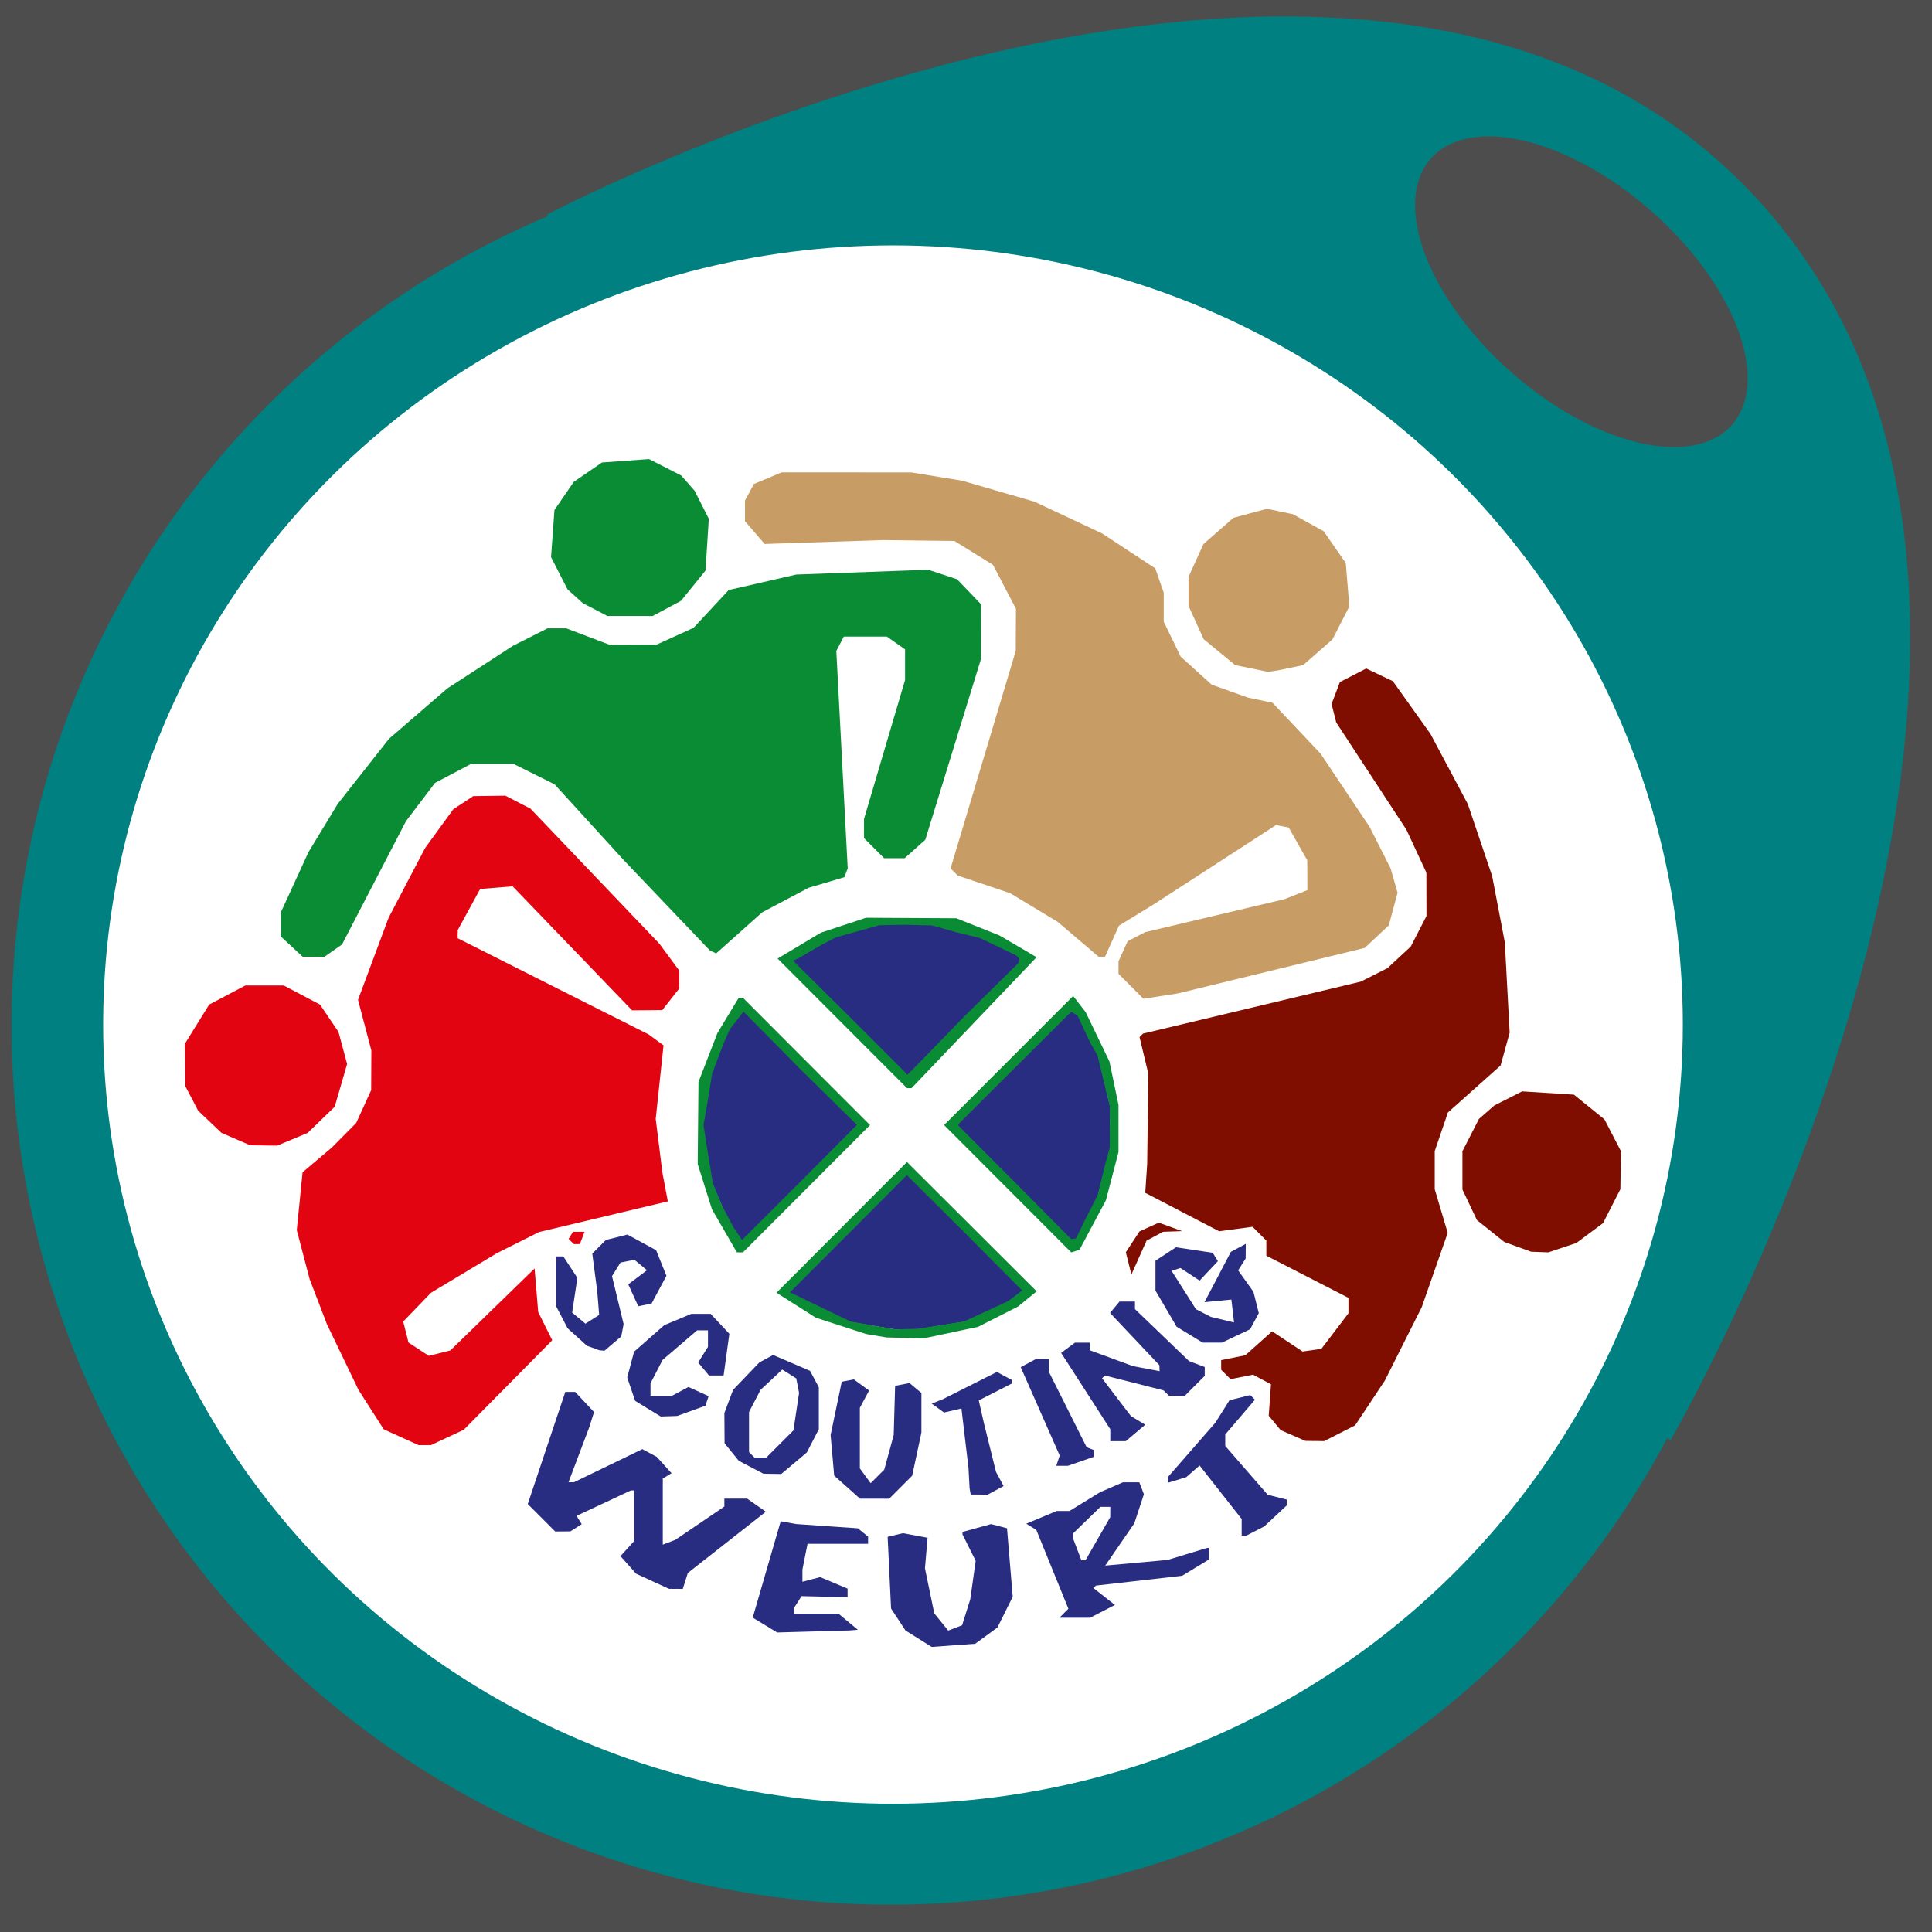 <?xml version="1.0" encoding="UTF-8" standalone="no"?>
<!-- Created with Inkscape (http://www.inkscape.org/) -->

<svg
   width="48"
   height="48"
   viewBox="0 0 12.7 12.7"
   version="1.1"
   id="svg5"
   xml:space="preserve"
   inkscape:version="1.2 (dc2aedaf03, 2022-05-15)"
   sodipodi:docname="splash.svg"
   xmlns:inkscape="http://www.inkscape.org/namespaces/inkscape"
   xmlns:sodipodi="http://sodipodi.sourceforge.net/DTD/sodipodi-0.dtd"
   xmlns="http://www.w3.org/2000/svg"
   xmlns:svg="http://www.w3.org/2000/svg"><sodipodi:namedview
     id="namedview7"
     pagecolor="#505050"
     bordercolor="#eeeeee"
     borderopacity="1"
     inkscape:showpageshadow="0"
     inkscape:pageopacity="0"
     inkscape:pagecheckerboard="0"
     inkscape:deskcolor="#505050"
     inkscape:document-units="mm"
     showgrid="false"
     inkscape:zoom="16"
     inkscape:cx="-8.625"
     inkscape:cy="21.0625"
     inkscape:window-width="3840"
     inkscape:window-height="1009"
     inkscape:window-x="-8"
     inkscape:window-y="-8"
     inkscape:window-maximized="1"
     inkscape:current-layer="g8364" /><defs
     id="defs2"><inkscape:path-effect
       effect="bspline"
       id="path-effect437"
       is_visible="true"
       lpeversion="1"
       weight="33.333"
       steps="2"
       helper_size="0"
       apply_no_weight="true"
       apply_with_weight="true"
       only_selected="false" /></defs><g
     inkscape:label="Layer 1"
     inkscape:groupmode="layer"
     id="layer1"><rect
       style="fill:#4d4d4d;stroke-width:0.266"
       id="rect68"
       width="12.7"
       height="12.7"
       x="-3.469447e-18"
       y="-6.9388939e-18" /></g><g
     inkscape:groupmode="layer"
     id="layer2"
     inkscape:label="Layer 2"><path
       id="path453"
       style="fill:#008080;stroke:none;stroke-width:0.384px;stroke-linecap:butt;stroke-linejoin:miter;stroke-opacity:1"
       d="M 8.452 0.108 C 6.067 0.107 3.595 1.411 3.595 1.411 L 3.603 1.42 A 5.782 5.782 0 0 0 0.342 5.006 A 5.782 5.782 0 0 0 4.126 12.256 A 5.782 5.782 0 0 0 10.961 9.451 L 10.979 9.471 C 10.979 9.471 14.173 3.98 11.471 1.224 C 10.67 0.407 9.601 0.118 8.509 0.109 C 8.49 0.108 8.471 0.108 8.452 0.108 z M 9.725 0.899 A 1.321 0.702 41.523 0 1 10.86 1.392 A 1.321 0.702 41.523 0 1 11.384 2.794 A 1.321 0.702 41.523 0 1 9.93 2.443 A 1.321 0.702 41.523 0 1 9.406 1.042 A 1.321 0.702 41.523 0 1 9.725 0.899 z " /><ellipse
       style="fill:#ffffff;stroke:none;stroke-width:0.292"
       id="path512"
       cx="5.87"
       cy="6.735"
       rx="5.192"
       ry="5.122" /><g
       id="g8364"
       transform="translate(-10.851,-1.31)"><g
         id="g8563"
         transform="matrix(0.102,0,0,0.102,31.887,8.006)"><path
           style="fill:#c89d65;stroke-width:0.265"
           d="m -131.428,-1.455 -1.113,0.177 -0.805,-0.805 -0.805,-0.805 v -0.405 -0.405 l 0.294,-0.645 0.294,-0.645 0.566,-0.293 0.566,-0.293 4.498,-1.065 4.498,-1.065 0.728,-0.29 0.728,-0.29 -0.004,-0.96 -0.004,-0.96 -0.598,-1.056 -0.598,-1.056 -0.409,-0.079 -0.409,-0.079 -3.95,2.561 -3.95,2.561 -1.109,0.679 -1.109,0.68 -0.452,1.003 -0.452,1.003 h -0.203 -0.203 l -1.321,-1.124 -1.321,-1.124 -1.529,-0.923 -1.529,-0.923 -1.693,-0.57 -1.693,-0.57 -0.23,-0.23 -0.23,-0.23 2.1,-7.008 2.1,-7.008 0.007,-1.359 0.007,-1.359 -0.739,-1.415 -0.739,-1.415 -1.244,-0.769 -1.244,-0.769 -2.316,-0.029 -2.316,-0.029 -3.799,0.125 -3.799,0.125 -0.633,-0.735 -0.633,-0.735 v -0.664 -0.664 l 0.286,-0.534 0.286,-0.534 0.896,-0.374 0.896,-0.374 4.176,0.002 4.176,0.002 1.632,0.265 1.632,0.265 2.335,0.677 2.335,0.677 2.179,1.021 2.179,1.021 1.716,1.128 1.716,1.128 0.273,0.783 0.273,0.783 v 0.935 0.935 l 0.545,1.125 0.545,1.125 1.002,0.905 1.002,0.905 1.165,0.416 1.165,0.416 0.794,0.167 0.794,0.167 1.546,1.637 1.546,1.637 1.58,2.359 1.58,2.359 0.68,1.343 0.68,1.343 0.224,0.782 0.224,0.782 -0.284,1.054 -0.284,1.054 -0.776,0.725 -0.776,0.725 -6.014,1.464 -6.014,1.464 -1.113,0.177 z m 7.331,-20.956 -0.397,0.066 -1.07,-0.219 -1.07,-0.219 -1.015,-0.836 -1.015,-0.836 -0.489,-1.077 -0.489,-1.077 v -0.926 -0.926 l 0.482,-1.061 0.482,-1.061 0.964,-0.846 0.964,-0.846 1.084,-0.292 1.084,-0.292 0.838,0.177 0.838,0.177 0.989,0.547 0.989,0.547 0.711,1.025 0.711,1.025 0.116,1.395 0.116,1.395 -0.543,1.063 -0.543,1.063 -0.946,0.831 -0.946,0.831 -0.723,0.152 -0.723,0.152 z"
           id="path8460" /><path
           style="fill:#e20411;stroke-width:0.265"
           d="m -178.866,27.485 h -0.397 l -1.121,-0.509 -1.121,-0.509 -0.814,-1.271 -0.814,-1.271 -1.017,-2.117 -1.017,-2.117 -0.558,-1.455 -0.558,-1.455 -0.413,-1.576 -0.413,-1.576 0.187,-1.864 0.187,-1.864 0.939,-0.794 0.939,-0.794 0.788,-0.794 0.788,-0.794 0.483,-1.058 0.483,-1.058 0.006,-1.279 0.006,-1.279 -0.43,-1.631 -0.43,-1.631 0.986,-2.646 0.986,-2.646 1.178,-2.249 1.178,-2.249 0.908,-1.248 0.908,-1.248 0.643,-0.422 0.643,-0.422 1.034,-0.014 1.034,-0.014 0.807,0.417 0.807,0.417 4.155,4.353 4.155,4.353 0.641,0.868 0.641,0.868 v 0.574 0.574 l -0.548,0.697 -0.548,0.697 -0.973,0.008 -0.973,0.008 -3.849,-3.996 -3.849,-3.996 -1.046,0.085 -1.046,0.085 -0.721,1.323 -0.721,1.323 -0.005,0.265 -0.005,0.265 6.151,3.097 6.151,3.097 0.484,0.354 0.484,0.354 -0.252,2.37 -0.252,2.37 0.214,1.72 0.214,1.72 0.176,0.938 0.176,0.938 -4.152,0.989 -4.152,0.989 -1.364,0.684 -1.364,0.684 -2.117,1.273 -2.117,1.273 -0.893,0.926 -0.893,0.926 0.17,0.677 0.17,0.677 0.655,0.429 0.655,0.429 0.693,-0.174 0.693,-0.174 2.715,-2.642 2.715,-2.642 0.116,1.404 0.116,1.404 0.453,0.909 0.453,0.909 -2.851,2.884 -2.851,2.884 -1.058,0.495 -1.058,0.495 z m 9.805,-12.953 h -0.192 l -0.169,-0.169 -0.169,-0.169 0.141,-0.228 0.141,-0.228 h 0.373 0.373 l -0.152,0.397 -0.152,0.397 z m -20.182,-6.36 -0.868,-0.01 -0.926,-0.401 -0.926,-0.401 -0.751,-0.713 -0.751,-0.713 -0.411,-0.787 -0.411,-0.787 -0.02,-1.365 -0.02,-1.365 0.785,-1.267 0.785,-1.267 1.166,-0.616 1.166,-0.616 h 1.24 1.24 l 1.166,0.615 1.166,0.615 0.596,0.88 0.596,0.88 0.278,1.034 0.278,1.034 -0.4,1.378 -0.4,1.378 -0.871,0.843 -0.871,0.843 -0.984,0.41 -0.984,0.41 -0.868,-0.01 z"
           id="path8408" /><path
           style="fill:#292d81;stroke-width:0.265"
           d="m -144.79,40.387 -1.4,0.104 -0.846,-0.531 -0.846,-0.531 -0.464,-0.708 -0.464,-0.708 -0.11,-2.309 -0.11,-2.309 0.494,-0.118 0.494,-0.118 0.793,0.148 0.793,0.148 -0.085,0.985 -0.085,0.985 0.301,1.452 0.301,1.452 0.448,0.554 0.448,0.554 0.448,-0.172 0.448,-0.172 0.263,-0.836 0.263,-0.836 0.174,-1.24 0.174,-1.24 -0.424,-0.851 -0.424,-0.851 v -0.079 -0.079 l 0.92,-0.254 0.92,-0.254 0.514,0.134 0.514,0.134 0.184,2.207 0.184,2.207 -0.493,0.992 -0.493,0.992 -0.717,0.524 -0.717,0.524 z m -9.026,-0.894 -2.334,0.066 -0.775,-0.471 -0.775,-0.471 0.005,-0.07 0.005,-0.07 0.884,-3.043 0.884,-3.043 0.501,0.09 0.501,0.09 1.984,0.137 1.984,0.137 0.331,0.268 0.331,0.268 v 0.232 0.232 h -1.951 -1.951 l -0.165,0.827 -0.165,0.827 v 0.395 0.395 l 0.571,-0.149 0.571,-0.149 0.884,0.37 0.884,0.37 v 0.277 0.277 l -1.484,-0.034 -1.484,-0.034 -0.232,0.366 -0.232,0.366 -0.004,0.198 -0.004,0.198 h 1.426 1.426 l 0.625,0.52 0.625,0.52 -0.265,0.021 -0.265,0.021 -2.334,0.066 z m 16.846,-0.884 h -0.992 l 0.29,-0.29 0.29,-0.29 -1.034,-2.541 -1.034,-2.541 -0.323,-0.199 -0.323,-0.199 0.979,-0.409 0.979,-0.409 h 0.411 0.411 l 0.987,-0.605 0.987,-0.605 0.74,-0.321 0.74,-0.321 h 0.525 0.525 l 0.148,0.386 0.148,0.386 -0.309,0.937 -0.309,0.937 -0.937,1.362 -0.937,1.362 2.008,-0.182 2.008,-0.182 1.264,-0.384 1.264,-0.384 0.066,-0.003 0.066,-0.003 v 0.375 0.375 l -0.86,0.522 -0.86,0.522 -2.778,0.316 -2.778,0.316 -0.08,0.08 -0.08,0.08 0.692,0.544 0.692,0.544 -0.797,0.412 -0.797,0.412 z m 0.557,-3.704 h 0.133 l 0.797,-1.389 0.797,-1.389 0.002,-0.331 0.002,-0.331 h -0.318 -0.318 l -0.872,0.846 -0.872,0.846 v 0.195 0.195 l 0.258,0.679 0.258,0.679 h 0.133 z m -26.266,1.846 -0.445,-0.006 -1.058,-0.486 -1.058,-0.486 -0.504,-0.567 -0.504,-0.567 0.438,-0.484 0.438,-0.484 v -1.633 -1.633 h -0.103 -0.103 l -1.75,0.819 -1.75,0.819 0.166,0.269 0.166,0.269 -0.365,0.231 -0.365,0.231 -0.489,0.004 -0.489,0.004 -0.885,-0.885 -0.885,-0.885 1.21,-3.613 1.21,-3.613 h 0.317 0.317 l 0.609,0.649 0.609,0.649 -0.149,0.476 -0.149,0.476 -0.674,1.786 -0.674,1.786 h 0.175 0.175 l 2.204,-1.067 2.204,-1.067 0.464,0.248 0.464,0.248 0.477,0.527 0.477,0.527 -0.282,0.174 -0.282,0.174 v 2.129 2.129 l 0.402,-0.154 0.402,-0.154 1.582,-1.074 1.582,-1.074 v -0.255 -0.255 h 0.735 0.735 l 0.602,0.422 0.602,0.422 -2.514,1.974 -2.514,1.974 -0.163,0.514 -0.163,0.514 -0.445,-0.006 z m 36.614,-3.434 h -0.15 v -0.535 -0.535 l -1.356,-1.725 -1.356,-1.725 -0.43,0.377 -0.43,0.377 -0.595,0.181 -0.595,0.181 v -0.181 -0.181 l 1.533,-1.755 1.533,-1.755 0.455,-0.723 0.455,-0.723 0.67,-0.168 0.67,-0.168 0.151,0.151 0.151,0.151 -0.957,1.119 -0.957,1.119 v 0.37 0.37 l 1.368,1.573 1.368,1.573 0.616,0.155 0.616,0.155 v 0.186 0.186 l -0.728,0.679 -0.728,0.679 -0.578,0.297 -0.578,0.297 z m -23.805,-2.381 h -0.942 l -0.832,-0.743 -0.832,-0.743 -0.115,-1.307 -0.115,-1.307 0.359,-1.718 0.359,-1.718 0.39,-0.075 0.39,-0.075 0.491,0.359 0.491,0.359 -0.298,0.557 -0.298,0.557 v 1.951 1.951 l 0.349,0.477 0.349,0.477 0.438,-0.438 0.438,-0.438 0.304,-1.113 0.304,-1.113 0.046,-1.586 0.046,-1.586 0.463,-0.089 0.463,-0.089 0.384,0.319 0.384,0.319 v 1.277 1.277 l -0.298,1.39 -0.298,1.39 -0.74,0.74 -0.74,0.74 z m 6.74,-0.265 h -0.547 l -0.036,-0.198 -0.036,-0.198 -0.036,-0.661 -0.036,-0.661 -0.227,-1.915 -0.227,-1.915 -0.561,0.131 -0.561,0.131 -0.397,-0.287 -0.397,-0.287 0.366,-0.146 0.366,-0.146 1.736,-0.874 1.736,-0.874 0.477,0.256 0.477,0.256 v 0.118 0.118 l -1.062,0.542 -1.062,0.542 0.163,0.721 0.163,0.721 0.392,1.581 0.392,1.581 0.245,0.458 0.245,0.458 -0.515,0.276 -0.515,0.276 z m -13.333,-1.334 -0.575,-0.011 -0.794,-0.416 -0.794,-0.416 -0.457,-0.565 -0.457,-0.565 -0.006,-0.975 -0.006,-0.975 0.281,-0.745 0.281,-0.745 0.844,-0.882 0.844,-0.882 0.444,-0.242 0.444,-0.242 1.191,0.511 1.191,0.511 0.283,0.529 0.283,0.529 v 1.353 1.353 l -0.387,0.749 -0.387,0.749 -0.824,0.693 -0.824,0.693 -0.575,-0.011 z m -0.769,-1.048 h 0.379 l 0.876,-0.876 0.876,-0.876 0.181,-1.21 0.181,-1.21 -0.091,-0.466 -0.091,-0.466 -0.451,-0.284 -0.451,-0.284 -0.698,0.653 -0.698,0.653 -0.372,0.714 -0.372,0.714 v 1.292 1.292 l 0.176,0.176 0.176,0.176 z m 19.447,0.529 h -0.379 l 0.111,-0.331 0.111,-0.331 -1.257,-2.847 -1.257,-2.847 0.489,-0.262 0.489,-0.262 h 0.414 0.414 v 0.402 0.402 l 1.223,2.442 1.223,2.442 0.233,0.088 0.233,0.088 v 0.217 0.217 l -0.833,0.29 -0.833,0.29 z m 3.604,-1.587 h -0.5 v -0.384 -0.384 l -1.584,-2.46 -1.584,-2.46 0.444,-0.331 0.444,-0.331 h 0.479 0.479 v 0.246 0.246 l 1.389,0.51 1.389,0.51 0.86,0.163 0.86,0.163 -0.007,-0.192 -0.007,-0.192 -1.589,-1.683 -1.589,-1.683 0.305,-0.368 0.305,-0.368 h 0.497 0.497 v 0.243 0.243 l 1.743,1.676 1.743,1.676 0.506,0.19 0.506,0.19 v 0.285 0.285 l -0.649,0.649 -0.649,0.649 h -0.497 -0.497 l -0.18,-0.18 -0.18,-0.18 -1.893,-0.481 -1.893,-0.481 -0.09,0.09 -0.09,0.09 0.932,1.221 0.932,1.221 0.459,0.276 0.459,0.276 -0.625,0.529 -0.625,0.529 h -0.5 z m -28.943,-1.609 -0.529,0.019 -0.825,-0.503 -0.825,-0.503 -0.256,-0.753 -0.256,-0.753 0.222,-0.833 0.222,-0.833 0.972,-0.854 0.972,-0.854 0.871,-0.364 0.871,-0.364 h 0.624 0.624 l 0.603,0.642 0.603,0.642 -0.185,1.343 -0.185,1.343 h -0.472 -0.472 l -0.347,-0.418 -0.347,-0.418 0.315,-0.504 0.315,-0.504 V 20.621 20.088 h -0.349 -0.349 l -1.113,0.953 -1.113,0.953 -0.39,0.754 -0.39,0.754 v 0.41 0.41 h 0.679 0.679 l 0.545,-0.292 0.545,-0.292 0.649,0.296 0.649,0.296 -0.103,0.309 -0.103,0.309 -0.91,0.329 -0.91,0.329 -0.529,0.019 z m -4.329,-4.233 -0.169,-0.021 -0.397,-0.145 -0.397,-0.145 -0.62,-0.562 -0.62,-0.562 -0.372,-0.714 -0.372,-0.714 v -1.601 -1.601 h 0.234 0.234 l 0.453,0.691 0.453,0.691 -0.168,1.12 -0.168,1.12 0.429,0.356 0.429,0.356 0.441,-0.282 0.441,-0.282 -0.062,-0.761 -0.062,-0.761 -0.16,-1.215 -0.16,-1.215 0.439,-0.439 0.439,-0.439 0.693,-0.174 0.693,-0.174 0.926,0.504 0.926,0.504 0.332,0.824 0.332,0.824 -0.48,0.896 -0.48,0.896 -0.429,0.085 -0.429,0.085 -0.321,-0.705 -0.321,-0.705 0.603,-0.455 0.603,-0.455 -0.405,-0.336 -0.405,-0.336 -0.447,0.088 -0.447,0.088 -0.275,0.437 -0.275,0.437 0.374,1.547 0.374,1.547 -0.076,0.397 -0.076,0.397 -0.543,0.463 -0.543,0.463 -0.169,-0.021 z m 39.346,-0.509 -0.621,-0.001 -0.839,-0.512 -0.839,-0.512 -0.682,-1.164 -0.682,-1.164 v -0.963 -0.963 l 0.661,-0.433 0.661,-0.433 1.185,0.178 1.185,0.178 0.166,0.269 0.166,0.269 -0.589,0.627 -0.589,0.627 -0.621,-0.407 -0.621,-0.407 -0.281,0.094 -0.281,0.094 0.784,1.235 0.783,1.235 0.481,0.247 0.481,0.247 0.746,0.179 0.746,0.179 -0.085,-0.737 -0.085,-0.737 -0.867,0.084 -0.867,0.084 0.851,-1.623 0.851,-1.623 0.48,-0.257 0.48,-0.257 -0.004,0.472 -0.004,0.472 -0.242,0.382 -0.242,0.382 0.493,0.692 0.493,0.692 0.172,0.687 0.172,0.687 -0.278,0.519 -0.278,0.519 -0.909,0.431 -0.909,0.431 -0.621,-0.001 z m -19.936,-0.826 -0.529,-0.029 -1.437,-0.238 -1.437,-0.238 -1.972,-0.948 -1.972,-0.948 3.803,-3.809 3.803,-3.809 3.761,3.754 3.761,3.754 -0.515,0.361 -0.515,0.361 -1.391,0.634 -1.391,0.634 -1.72,0.276 -1.72,0.276 z m -6.654,-9.455 -3.739,3.739 -0.413,-0.631 -0.413,-0.631 -0.531,-1.203 -0.531,-1.203 -0.315,-1.907 -0.315,-1.907 0.278,-1.653 0.278,-1.653 0.558,-1.455 0.558,-1.455 0.462,-0.597 0.462,-0.597 3.7,3.707 3.7,3.707 z m 17.654,3.667 h -0.159 l -3.697,-3.704 -3.697,-3.704 3.683,-3.69 3.683,-3.69 0.221,0.137 0.221,0.137 0.658,1.299 0.658,1.299 0.391,1.659 0.391,1.659 0.004,1.333 0.004,1.333 -0.399,1.532 -0.399,1.532 -0.702,1.434 -0.702,1.434 h -0.159 z m -7.101,-14.218 -3.642,3.635 -3.701,-3.711 -3.701,-3.711 0.397,-0.268 0.397,-0.268 0.984,-0.52 0.984,-0.52 1.519,-0.396 1.519,-0.396 h 1.609 1.609 l 1.515,0.395 1.515,0.395 1.318,0.668 1.318,0.668 v 0.198 0.198 z"
           id="path8402" /><path
           style="fill:#0a8c35;stroke-width:0.265"
           d="m -147.91,20.577 -1.191,-0.031 -0.661,-0.111 -0.661,-0.111 -1.616,-0.524 -1.616,-0.524 -1.27,-0.806 -1.27,-0.806 4.206,-4.212 4.206,-4.212 4.178,4.167 4.178,4.167 -0.6,0.491 -0.6,0.491 -1.291,0.654 -1.291,0.654 -1.754,0.372 -1.754,0.372 z m 0.873,-0.592 2.961,-0.477 2.829,-1.31 0.82,-0.634 0.084,-0.037 -0.067,-0.058 -3.58,-3.597 -3.802,-3.789 -3.74,3.754 -3.801,3.804 0.005,-0.001 0.005,-0.001 3.894,1.879 1.279,0.233 1.766,0.295 -1.778,0.022 z m -11.514,-4.923 h -0.196 l -0.803,-1.389 -0.803,-1.389 -0.459,-1.455 -0.459,-1.455 0.025,-2.646 0.025,-2.646 0.61,-1.576 0.61,-1.576 0.686,-1.136 0.686,-1.136 h 0.137 0.137 l 4.095,4.101 4.095,4.101 -4.095,4.101 -4.095,4.101 z m 3.752,-4.402 3.789,-3.813 -3.596,-3.542 -3.687,-3.734 -0.012,-0.03 -0.042,0.04 -0.853,1.104 -0.389,0.872 -0.424,1.114 -0.333,0.891 -0.275,1.715 -0.275,1.584 0.302,1.945 0.302,1.804 0.598,1.463 0.739,1.392 0.411,0.609 0.128,0.195 z m 17.867,4.321 -0.267,0.083 -4.097,-4.103 -4.097,-4.103 4.159,-4.159 4.159,-4.159 0.404,0.522 0.404,0.522 0.765,1.588 0.765,1.587 0.292,1.402 0.292,1.402 V 7.081 8.6 l -0.405,1.553 -0.405,1.553 -0.852,1.596 -0.852,1.596 z m 0.042,-0.812 0.496,-1.029 0.907,-1.778 0.422,-1.758 0.344,-1.283 0.011,-1.616 -0.007,-1.079 -0.784,-3.249 -0.451,-0.79 -0.845,-1.789 -0.398,-0.235 -0.176,0.158 -3.409,3.399 -3.632,3.621 -0.071,0.123 0.081,0.103 3.72,3.731 3.478,3.509 z m -10.746,-9.69 h -0.148 l -4.169,-4.175 -4.169,-4.175 1.394,-0.834 1.394,-0.834 1.455,-0.481 1.455,-0.481 2.91,0.016 2.91,0.016 1.388,0.553 1.388,0.553 1.198,0.702 1.198,0.702 -4.028,4.219 -4.028,4.219 z m -0.122,-0.852 0.211,-0.212 3.52,-3.621 3.439,-3.389 0.037,-0.267 -0.175,-0.206 -2.37,-1.132 -1.421,-0.344 -1.665,-0.465 -1.766,-0.041 -1.632,0.033 -2.793,0.781 -0.921,0.483 -1.527,0.887 -0.306,0.115 0.169,0.186 3.48,3.45 3.591,3.591 z m -38.273,-7.614 h -0.696 l -0.7,-0.649 -0.7,-0.649 v -0.792 -0.792 l 0.887,-1.933 0.887,-1.933 0.945,-1.557 0.945,-1.557 1.649,-2.093 1.649,-2.093 1.877,-1.622 1.877,-1.622 2.117,-1.375 2.117,-1.375 1.114,-0.562 1.114,-0.562 0.606,1.33e-4 0.606,1.33e-4 1.392,0.529 1.392,0.529 1.519,-0.006 1.519,-0.006 1.186,-0.538 1.186,-0.538 1.136,-1.22 1.136,-1.22 2.176,-0.499 2.176,-0.499 4.254,-0.154 4.254,-0.154 0.928,0.306 0.928,0.306 0.771,0.805 0.771,0.805 -0.002,1.769 -0.002,1.769 -1.793,5.821 -1.793,5.821 -0.667,0.595 -0.667,0.595 h -0.659 -0.659 l -0.649,-0.649 -0.649,-0.649 v -0.617 -0.617 l 1.323,-4.478 1.323,-4.478 v -0.987 -0.987 l -0.588,-0.412 -0.588,-0.412 h -1.387 -1.387 l -0.24,0.463 -0.24,0.463 0.367,7.008 0.367,7.008 -0.109,0.284 -0.109,0.284 -1.152,0.34 -1.152,0.34 -1.493,0.79 -1.493,0.79 -1.484,1.323 -1.484,1.323 -0.198,-0.088 -0.198,-0.088 -2.778,-2.912 -2.778,-2.912 -2.231,-2.446 -2.231,-2.446 -1.326,-0.661 -1.326,-0.661 h -1.362 -1.362 l -1.166,0.615 -1.166,0.615 -0.935,1.232 -0.935,1.232 -2.061,3.973 -2.061,3.973 -0.569,0.399 -0.569,0.399 z m 20.397,-21.962 -1.459,-0.002 -0.793,-0.414 -0.793,-0.414 -0.492,-0.445 -0.492,-0.445 -0.53,-1.038 -0.53,-1.038 0.11,-1.517 0.11,-1.517 0.623,-0.908 0.623,-0.908 0.908,-0.623 0.908,-0.623 1.517,-0.11 1.517,-0.11 1.038,0.53 1.038,0.53 0.431,0.491 0.431,0.491 0.457,0.901 0.457,0.901 -0.106,1.669 -0.106,1.669 -0.788,0.974 -0.788,0.974 -0.915,0.491 -0.915,0.491 -1.459,-0.002 z"
           id="path8370"
           sodipodi:nodetypes="ccccccccccccccccccccccccccccccccccccccccccccccccccccccccccccccccccccccccccccccccccccccccccccccccccccccccccccccccccccccccccccccccccccccccccccccccccccccccccccccccccccccccccccccccccccccccccccccccccccccccccccccccccccccccccccccccccccccccccccccccccccccccccccccccccccccccc" /><path
           style="fill:#800e00;stroke-width:0.265"
           d="m -121.507,27.222 -0.606,-0.01 -0.794,-0.346 -0.794,-0.346 -0.385,-0.464 -0.385,-0.464 0.073,-1.013 0.073,-1.013 -0.58,-0.311 -0.58,-0.311 -0.723,0.145 -0.723,0.145 -0.303,-0.303 -0.303,-0.303 V 22.318 22.007 l 0.779,-0.156 0.779,-0.156 0.863,-0.771 0.863,-0.771 0.983,0.65 0.983,0.65 0.605,-0.087 0.605,-0.087 0.872,-1.145 0.872,-1.145 v -0.497 -0.497 l -2.646,-1.359 -2.646,-1.359 v -0.486 -0.486 l -0.445,-0.445 -0.445,-0.445 -1.076,0.144 -1.076,0.144 -2.381,-1.239 -2.381,-1.239 0.062,-0.926 0.062,-0.926 0.038,-2.91 0.038,-2.91 -0.284,-1.183 -0.284,-1.183 0.111,-0.111 0.111,-0.111 7.017,-1.675 7.017,-1.675 0.861,-0.434 0.861,-0.434 0.752,-0.697 0.752,-0.697 0.505,-0.982 0.505,-0.982 -0.003,-1.4 -0.003,-1.4 -0.644,-1.383 -0.644,-1.383 -2.261,-3.455 -2.261,-3.455 -0.15,-0.596 -0.15,-0.596 0.268,-0.705 0.268,-0.705 0.848,-0.438 0.848,-0.438 0.859,0.409 0.859,0.409 1.21,1.696 1.21,1.696 1.205,2.264 1.205,2.264 0.784,2.318 0.784,2.318 0.409,2.138 0.409,2.138 0.155,2.91 0.155,2.91 -0.292,1.058 -0.292,1.058 -1.697,1.513 -1.697,1.513 -0.425,1.246 -0.425,1.246 v 1.228 1.228 l 0.418,1.406 0.418,1.406 -0.836,2.393 -0.836,2.393 -1.189,2.367 -1.189,2.367 -0.958,1.443 -0.958,1.443 -0.997,0.508 -0.997,0.508 -0.606,-0.01 z m -11.326,-11.821 -0.488,1.09 -0.18,-0.717 -0.18,-0.717 0.44,-0.672 0.44,-0.672 0.622,-0.283 0.622,-0.283 0.753,0.274 0.753,0.274 -0.613,0.021 -0.613,0.021 -0.534,0.286 -0.534,0.286 -0.488,1.09 z m 25.828,-0.36 -0.556,-0.02 -0.863,-0.313 -0.863,-0.313 -0.883,-0.705 -0.883,-0.705 -0.467,-0.985 -0.467,-0.985 V 9.781 8.545 l 0.532,-1.041 0.532,-1.041 0.491,-0.431 0.491,-0.431 0.901,-0.457 0.901,-0.457 1.669,0.106 1.669,0.106 0.983,0.796 0.983,0.796 0.531,1.024 0.531,1.024 -0.018,1.226 -0.018,1.226 -0.558,1.094 -0.558,1.094 -0.862,0.64 -0.862,0.64 -0.899,0.301 -0.899,0.301 -0.556,-0.02 z"
           id="path8366" /></g></g></g></svg>
